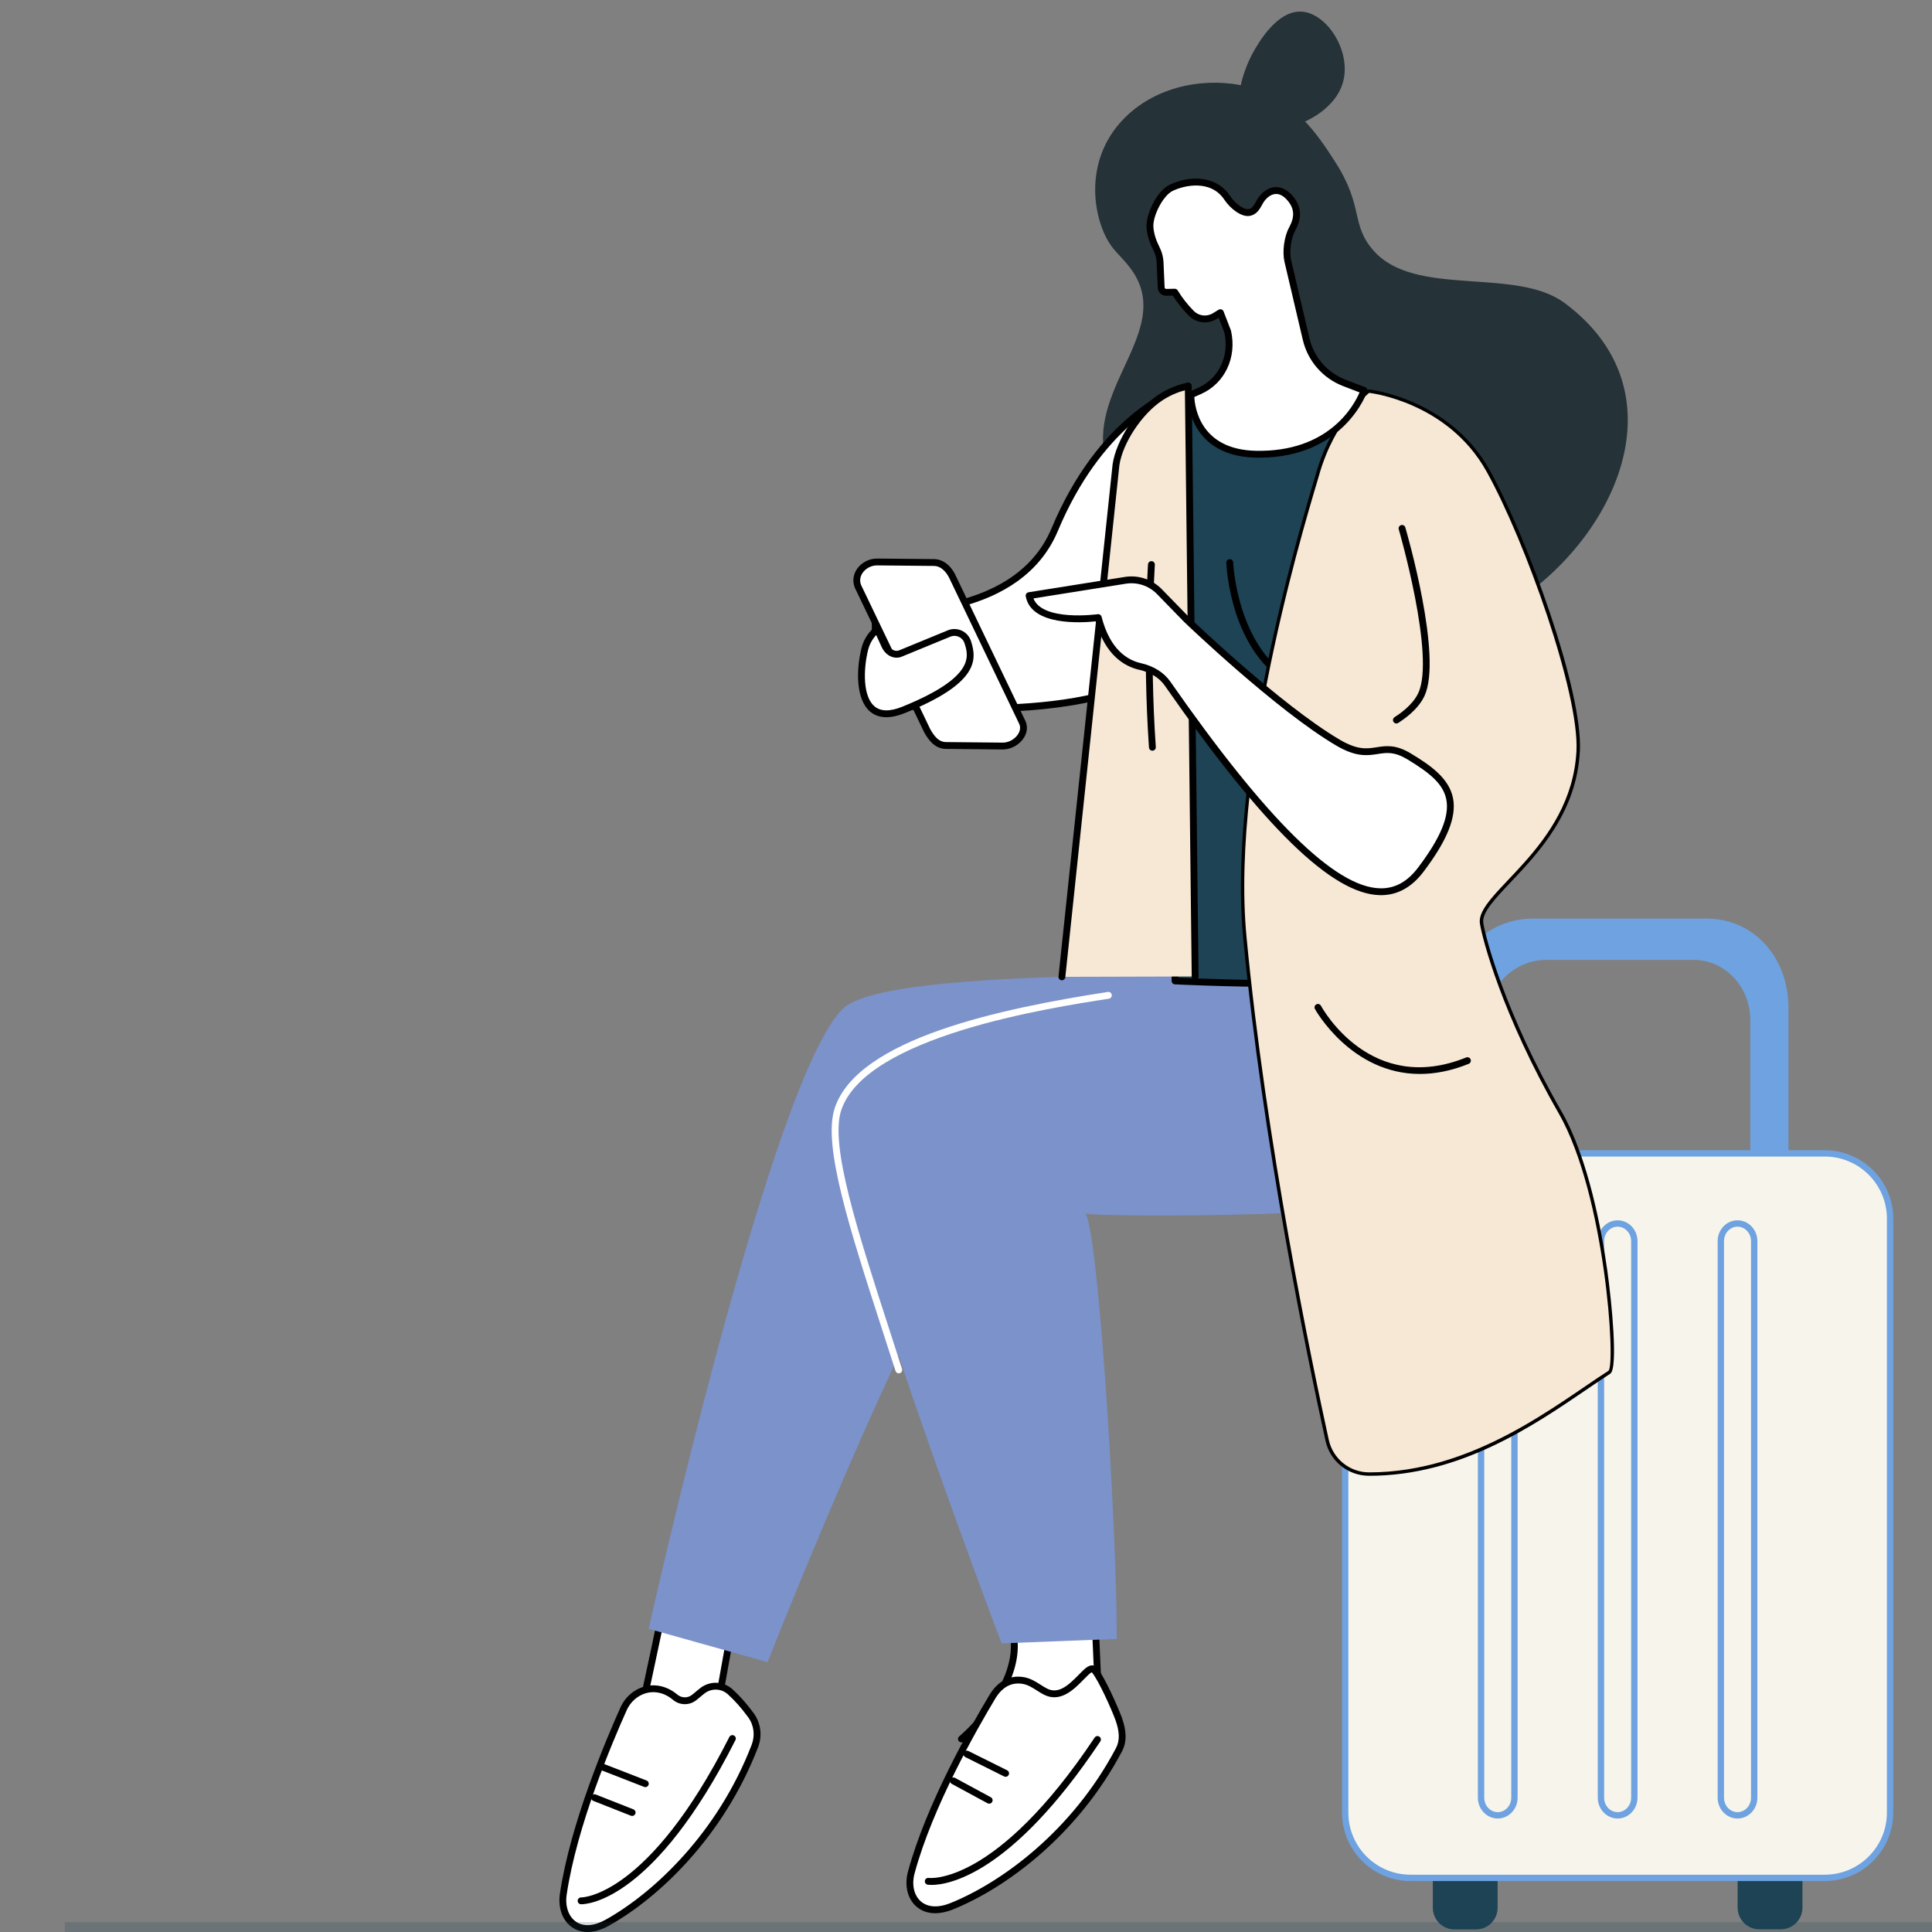 <?xml version="1.0" encoding="utf-8"?>
<!-- Generator: Adobe Illustrator 16.0.0, SVG Export Plug-In . SVG Version: 6.00 Build 0)  -->
<!DOCTYPE svg PUBLIC "-//W3C//DTD SVG 1.1//EN" "http://www.w3.org/Graphics/SVG/1.1/DTD/svg11.dtd">
<svg version="1.1" id="Layer_1" xmlns="http://www.w3.org/2000/svg" xmlns:xlink="http://www.w3.org/1999/xlink" x="0px" y="0px"
	 width="750px" height="750px" viewBox="0 0 750 750" enable-background="new 0 0 750 750" xml:space="preserve">
<rect x="0" y="0" width="750" height="750" fill="#808080" stroke="none"/>
<g>
	<path fill="#6EA2E0" d="M576.981,531.93V395.983c0-12.883,10.931-23.333,23.135-23.333h57.374c12.208,0,21.973,10.45,21.973,23.333
		V531.93h14.817V391.217c0-19.455-13.338-34.618-31.781-34.618h-67.392c-18.443,0-32.942,15.163-32.942,34.618V531.93H576.981z"/>
	<g>
		<path fill="#1D4354" d="M572.965,749h-8.332c-4.647,0-8.413-3.767-8.413-8.411v-28.991h25.155v28.991
			C581.375,745.233,577.61,749,572.965,749z"/>
		<path fill="#1D4354" d="M691.295,748.955h-8.332c-4.646,0-8.411-3.765-8.411-8.412v-28.991h25.155v28.991
			C699.707,745.19,695.942,748.955,691.295,748.955z"/>
	</g>
	<g>
		<path fill="#F7F5EB" d="M708.381,728.991H547.546c-14.001,0-25.351-11.35-25.351-25.351V473.093
			c0-14.001,11.35-25.353,25.351-25.353h160.835c14.002,0,25.352,11.352,25.352,25.353v230.548
			C733.732,717.642,722.383,728.991,708.381,728.991z"/>
		<path fill="#6EA2E0" d="M708.381,730.225H547.546c-14.658,0-26.585-11.926-26.585-26.584V473.093
			c0-14.659,11.927-26.586,26.585-26.586h160.835c14.659,0,26.587,11.927,26.587,26.586v230.548
			C734.968,718.299,723.04,730.225,708.381,730.225z M547.546,448.976c-13.298,0-24.116,10.818-24.116,24.117v230.548
			c0,13.297,10.818,24.115,24.116,24.115h160.835c13.299,0,24.117-10.818,24.117-24.115V473.093
			c0-13.299-10.818-24.117-24.117-24.117H547.546z"/>
	</g>
	<g>
		<path fill="#6EA2E0" d="M581.424,705.942c-4.252,0-7.712-3.619-7.712-8.069V481.786c0-4.446,3.46-8.063,7.712-8.063
			c4.253,0,7.714,3.616,7.714,8.063v216.087C589.138,702.323,585.677,705.942,581.424,705.942z M581.424,476.192
			c-2.891,0-5.242,2.51-5.242,5.594v216.087c0,3.088,2.352,5.6,5.242,5.6c2.893,0,5.244-2.512,5.244-5.6V481.786
			C586.668,478.702,584.316,476.192,581.424,476.192z"/>
		<path fill="#6EA2E0" d="M627.961,705.942c-4.25,0-7.71-3.619-7.71-8.069V481.786c0-4.446,3.46-8.063,7.71-8.063
			c4.255,0,7.716,3.616,7.716,8.063v216.087C635.677,702.323,632.216,705.942,627.961,705.942z M627.961,476.192
			c-2.89,0-5.241,2.51-5.241,5.594v216.087c0,3.088,2.352,5.6,5.241,5.6c2.894,0,5.245-2.512,5.245-5.6V481.786
			C633.206,478.702,630.854,476.192,627.961,476.192z"/>
		<path fill="#6EA2E0" d="M674.499,705.942c-4.25,0-7.709-3.619-7.709-8.069V481.786c0-4.446,3.459-8.063,7.709-8.063
			c4.255,0,7.716,3.616,7.716,8.063v216.087C682.215,702.323,678.754,705.942,674.499,705.942z M674.499,476.192
			c-2.889,0-5.24,2.51-5.24,5.594v216.087c0,3.088,2.352,5.6,5.24,5.6c2.893,0,5.246-2.512,5.246-5.6V481.786
			C679.745,478.702,677.392,476.192,674.499,476.192z"/>
	</g>
</g>
<g>
	<g>
		<g>
			<path fill="#FFFFFF" d="M258.87,616.495c0.275,1.142-13.131,62.487-13.131,62.487l30.814-5.157l9.283-51.868L258.87,616.495z"/>
			<path d="M245.739,680.311c-0.359,0-0.709-0.147-0.961-0.413c-0.304-0.317-0.429-0.767-0.334-1.197
				c5.179-23.704,12.909-59.655,13.101-62.133c-0.019-0.364,0.112-0.727,0.371-0.993c0.313-0.327,0.78-0.471,1.219-0.381
				l26.964,5.464c0.708,0.144,1.171,0.824,1.044,1.534l-9.283,51.867c-0.099,0.552-0.534,0.981-1.088,1.075l-30.813,5.158
				C245.886,680.304,245.813,680.311,245.739,680.311z M259.957,618.068c-0.665,3.972-3.214,16.741-12.502,59.281l27.957-4.679
				l8.89-49.67L259.957,618.068z"/>
		</g>
		<g>
			<g>
				<path fill="#FFFFFF" d="M262.102,658.859c-1.886-1.584-4.58-3.132-8.01-3.278c-5.164-0.221-9.873,3.012-12.011,7.763
					c-5.343,11.874-19.433,44.96-23.415,71.998c-1.407,9.558,5.803,17.329,17.039,11.067c18.415-10.262,43.959-33.821,57.331-68.614
					c1.535-3.993,0.987-8.512-1.533-11.956c-2.059-2.815-4.851-6.227-8.094-9.132c-3.1-2.775-7.761-2.816-10.975-0.174l-2.895,2.381
					C267.367,660.699,264.255,660.671,262.102,658.859z"/>
				<path d="M228.116,750c-2.8,0-4.813-0.971-6.033-1.811c-3.722-2.571-5.535-7.569-4.729-13.04
					c3.968-26.946,17.769-59.573,23.518-72.351c2.408-5.347,7.707-8.775,13.28-8.544c3.126,0.135,6.17,1.376,8.805,3.589
					c0,0,0,0,0,0.001c1.659,1.396,4.075,1.413,5.741,0.044l2.896-2.381c3.766-3.097,9.111-3.007,12.702,0.213
					c2.797,2.504,5.582,5.646,8.281,9.333c2.782,3.806,3.418,8.748,1.7,13.217c-13.349,34.733-38.675,58.572-57.924,69.298
					C233.104,749.378,230.358,750,228.116,750z M253.606,656.898c-4.307,0-8.412,2.764-10.314,6.989
					c-5.703,12.676-19.392,45.032-23.313,71.649c-0.657,4.464,0.728,8.474,3.614,10.468c2.913,2.011,6.985,1.743,11.467-0.753
					c18.844-10.503,43.645-33.862,56.738-67.933c1.393-3.626,0.881-7.623-1.367-10.697c-2.588-3.541-5.248-6.542-7.906-8.925
					c-2.611-2.339-6.498-2.399-9.249-0.14l-2.895,2.381c-2.654,2.182-6.495,2.157-9.133-0.063c-2.212-1.86-4.64-2.859-7.212-2.97
					C253.893,656.901,253.75,656.898,253.606,656.898z"/>
			</g>
			<path d="M225.682,739.229c-0.069,0-0.118-0.002-0.149-0.002c-0.732-0.027-1.305-0.642-1.278-1.374
				c0.026-0.73,0.636-1.298,1.366-1.278c0.327,0.031,26.119-0.236,57.507-62.272c0.332-0.653,1.13-0.918,1.784-0.586
				c0.654,0.33,0.916,1.129,0.585,1.782C254.022,737.706,228.104,739.229,225.682,739.229z"/>
			<path d="M245.398,704.95c-0.162,0-0.326-0.029-0.487-0.094l-14.608-5.763c-0.683-0.27-1.017-1.04-0.749-1.723
				c0.27-0.682,1.037-1.017,1.723-0.747l14.607,5.764c0.681,0.271,1.016,1.041,0.748,1.722
				C246.427,704.632,245.927,704.95,245.398,704.95z"/>
			<path d="M250.517,693.76c-0.161,0-0.324-0.029-0.481-0.091l-17.133-6.667c-0.683-0.267-1.021-1.036-0.756-1.719
				c0.264-0.684,1.036-1.021,1.717-0.756l17.133,6.668c0.683,0.267,1.021,1.035,0.756,1.718
				C251.549,693.439,251.048,693.76,250.517,693.76z"/>
		</g>
		<g>
			<path fill="#FFFFFF" d="M390.355,616.329c0.223,0.464,1.935,7.664,3.27,19.801c2.224,20.219-20.405,38.94-20.405,38.94
				l53.602-7.228l-2.049-46.788L390.355,616.329z"/>
			<path d="M373.22,676.397c-0.521,0-1.001-0.307-1.216-0.795c-0.237-0.542-0.087-1.177,0.37-1.556
				c0.22-0.182,22.05-18.51,19.931-37.771c-1.243-11.318-2.87-18.601-3.174-19.439c-0.212-0.441-0.15-0.929,0.138-1.323
				c0.288-0.394,0.79-0.565,1.268-0.5l34.417,4.727c0.636,0.086,1.117,0.615,1.146,1.256l2.049,46.79
				c0.029,0.685-0.469,1.281-1.149,1.373l-53.602,7.227C373.337,676.394,373.278,676.397,373.22,676.397z M392.133,617.912
				c0.708,3.137,1.863,9.456,2.811,18.074c1.778,16.169-11.395,31.082-17.689,37.202l48.189-6.497l-1.948-44.474L392.133,617.912z"
				/>
		</g>
		<g>
			<g>
				<path fill="#FFFFFF" d="M405.755,656.631c-2.93-1.539-5.19-3.698-8.59-4.268c-5.119-0.861-9.191,1.783-11.862,6.219
					c-6.68,11.088-24.494,42.082-31.55,68.35c-2.495,9.285,3.798,17.872,15.706,13.071c19.513-7.87,47.648-28.013,64.944-60.787
					c1.985-3.762,1.305-8-0.161-12.024c-1.296-3.56-6.573-15.695-9.471-18.973C422,645.084,415.035,661.511,405.755,656.631z"/>
				<path d="M363.044,742.712c-2.872,0-5.39-0.889-7.38-2.652c-3.395-3.006-4.619-8.169-3.195-13.472
					c7.034-26.183,24.509-56.759,31.695-68.69c3.196-5.308,7.891-7.74,13.22-6.843c2.607,0.438,4.582,1.694,6.49,2.908
					c0.803,0.512,1.635,1.041,2.496,1.494c4.41,2.317,8.213-1.028,12.373-5.299c2.071-2.124,3.574-3.668,5.194-3.668
					c0.021,0,0.042,0,0.062,0.001c0.678,0.017,1.289,0.31,1.764,0.848c3.113,3.521,8.512,16.071,9.725,19.398
					c1.923,5.281,1.951,9.565,0.088,13.099c-17.268,32.72-45.221,53.171-65.622,61.397
					C367.505,742.222,365.177,742.712,363.044,742.712z M395.248,653.525c-4.371,0-7.174,3.028-8.81,5.741
					c-7.127,11.835-24.458,42.153-31.406,68.011c-1.161,4.324-0.246,8.461,2.391,10.796c2.676,2.37,6.773,2.62,11.538,0.698
					c19.966-8.051,47.335-28.087,64.267-60.176c1.516-2.871,1.441-6.352-0.234-10.95c-1.48-4.065-6.57-15.458-9.154-18.476
					c-0.648,0.227-2.109,1.728-3.194,2.841c-3.579,3.673-8.987,9.224-15.509,5.795l0,0c-0.96-0.504-1.838-1.063-2.688-1.604
					c-1.762-1.122-3.428-2.183-5.504-2.531C396.354,653.571,395.788,653.525,395.248,653.525z"/>
			</g>
			<path d="M361.646,731.726c-0.866,0-1.377-0.072-1.513-0.094c-0.723-0.116-1.215-0.796-1.099-1.521
				c0.117-0.721,0.785-1.214,1.515-1.1c0.342,0.05,26.049,2.999,64.39-54.482c0.405-0.609,1.232-0.774,1.84-0.367
				c0.61,0.407,0.775,1.229,0.369,1.841C392.428,728.056,367.873,731.726,361.646,731.726z"/>
			<path d="M384,700.186c-0.215,0-0.431-0.052-0.631-0.159l-13.889-7.52c-0.646-0.349-0.885-1.154-0.537-1.799
				c0.352-0.645,1.159-0.884,1.799-0.536l13.891,7.52c0.645,0.349,0.885,1.154,0.535,1.799
				C384.928,699.935,384.471,700.186,384,700.186z"/>
			<path d="M390.377,689.746c-0.198,0-0.4-0.044-0.591-0.14l-15.021-7.482c-0.655-0.327-0.922-1.123-0.596-1.78
				c0.328-0.655,1.124-0.924,1.781-0.596l15.021,7.482c0.655,0.327,0.922,1.125,0.596,1.78
				C391.333,689.478,390.864,689.746,390.377,689.746z"/>
		</g>
		<g>
			<path fill="#7B92CA" d="M535.593,380.454c0,0-187.638-8.143-208.149,10.905c-27.825,25.839-75.627,240.943-75.627,240.943
				l46.153,12.94c0,0,69.542-176.532,86.772-176.532s179.688-5.799,179.688-5.799L535.593,380.454z"/>
			<path fill="#7B92CA" d="M572.504,374.527c0,0,24.745,72.65,5.054,85.9c-19.691,13.252-161.642,12.125-156.718,10.469
				c4.922-1.657,12.694,118.954,12.694,165.333l-44.693,1.725c0,0-71.224-186.525-63.547-207.353
				c13.736-37.26,119.464-45.796,153.296-50.777C485.557,378.797,572.504,374.527,572.504,374.527z"/>
			<path fill="#FFFFFF" d="M348.897,533.123c-0.563,0-1.083-0.359-1.264-0.923c-1.608-5.019-3.206-9.956-4.771-14.79
				c-13.177-40.716-23.584-72.876-18.829-87.226c8.987-27.122,64.817-38.733,106.03-45.109c0.733-0.111,1.403,0.385,1.516,1.107
				c0.111,0.726-0.385,1.403-1.108,1.516c-23.349,3.611-94.401,14.603-103.917,43.32c-4.483,13.525,6.323,46.915,18.834,85.574
				c1.564,4.837,3.164,9.775,4.771,14.799c0.225,0.697-0.16,1.444-0.859,1.668C349.167,533.103,349.03,533.123,348.897,533.123z"/>
		</g>
	</g>
	<g>
		<path fill="#253238" d="M437.016,45.34c13.01-12.685,32.354-15.354,46.891-11.777c18.398,4.527,27.678,18.868,34.219,28.981
			c11.567,17.878,5.98,24.353,15.073,34.738c16.1,18.393,55.158,6.216,74.173,20.342c45.692,33.942,20.786,90.046-19.716,116.53
			c-27.01,17.662-63.751,7.446-73.747,4.668c-30.34-8.434-80.607-24.959-85.475-64.422c-3.271-26.533,26.791-47.808,10.641-69.926
			c-4.113-5.633-7.521-7.161-10.576-14.206C423.537,78.833,422.421,59.571,437.016,45.34z"/>
		<path fill="#253238" d="M484.504,48.468c-6.913-5.051-2.538-19.949,1.886-27.988c1.657-3.013,9.076-16.491,18.833-15.968
			c10.021,0.537,19.617,15.692,16.039,27.699C516.791,47.221,492.604,54.389,484.504,48.468z"/>
	</g>
	<g>
		<g>
			<path fill="#1D4354" d="M532.186,157.246c0,0,34.697-15.208,55.647,128.982c0,0-35.927,77.518-36.561,88.411
				c-0.635,10.895-95.118,6.16-95.118,6.16l-2.158-162.358l-22.041-1.06l4.723-38.139c2.934-11.115,15.305-19.106,23.614-22.076
				L532.186,157.246z"/>
			<path d="M498.564,383.15c-21.746,0-42.256-1.014-42.477-1.024c-0.699-0.036-1.252-0.609-1.262-1.311l-2.14-161.108l-20.794-1
				c-0.371-0.018-0.715-0.188-0.952-0.471c-0.238-0.282-0.347-0.651-0.302-1.018l4.724-38.14c0.007-0.058,0.018-0.118,0.034-0.175
				c2.85-10.807,14.671-19.492,24.449-22.987c0.143-0.051,0.295-0.077,0.446-0.077l71.659,0.08c1.132-0.38,5.325-1.4,11.122,1.819
				c13.612,7.555,32.655,35.947,46.072,128.299c0.038,0.255,0,0.516-0.108,0.749c-12.39,26.733-35.951,79.514-36.441,87.932
				c-0.139,2.408-0.468,8.05-49.109,8.415C501.844,383.144,500.202,383.15,498.564,383.15z M457.465,379.533
				c5.177,0.235,25.67,1.097,46.01,0.944c43.923-0.331,46.418-4.985,46.472-5.916c0.626-10.75,33.544-82.108,36.517-88.534
				c-13.901-95.387-33.837-119.801-44.488-125.865c-5.561-3.164-9.119-1.758-9.269-1.696c-0.161,0.067-0.347,0.106-0.521,0.106
				l-71.662-0.081c-9.075,3.308-19.914,11.24-22.538,21.002l-4.538,36.63l20.612,0.991c0.702,0.034,1.255,0.606,1.265,1.308
				L457.465,379.533z"/>
		</g>
		<g>
			<path fill="#FFFFFF" d="M461.283,149.873c0,0-0.305,0.079-0.871,0.264c-5.246,1.719-33.042,12.623-50.984,55.472
				c-15.478,36.962-69.732,31.629-69.732,31.629l0.447,35.731c0,0,85.645,10.586,112.588-15.396
				C454.415,255.949,461.283,149.873,461.283,149.873z"/>
			<path d="M379.092,276.496c-20.717,0-37.566-2.019-39.112-2.209c-0.658-0.082-1.156-0.637-1.164-1.301l-0.447-35.731
				c-0.005-0.377,0.151-0.739,0.43-0.994c0.278-0.255,0.652-0.382,1.027-0.343c0.534,0.053,53.464,4.799,68.378-30.82
				c18.133-43.304,46.329-54.431,51.797-56.221c0.62-0.203,0.951-0.287,0.951-0.287c0.414-0.105,0.852-0.007,1.178,0.264
				c0.327,0.271,0.506,0.682,0.479,1.106c-0.016,0.265-1.738,26.83-3.645,53.25c-3.891,53.952-4.68,54.709-5.312,55.319
				C438.445,273.191,405.603,276.496,379.092,276.496z M341.456,271.783c10.225,1.118,85.464,8.431,110.166-14.987
				c1.322-4.705,5.564-64.362,8.211-105.053c-7.077,2.583-32.409,14.329-49.18,54.379c-14.223,33.966-60.709,33.044-69.611,32.54
				L341.456,271.783z"/>
		</g>
		<g>
			<path fill="#F6E8D4" d="M412.229,379.212l21.005-198.843c1.394-9.31,9.321-20.744,17.101-25.939
				c3.05-2.037,6.683-3.712,10.949-4.557c0,0,2.604,220.957,2.668,229.193L412.229,379.212z"/>
			<path d="M412.229,380.538c-0.046,0-0.092-0.002-0.142-0.008c-0.728-0.076-1.257-0.729-1.179-1.459l21.006-198.842
				c1.408-9.427,9.174-21.219,17.683-26.903c3.519-2.35,7.364-3.949,11.429-4.754c0.387-0.077,0.788,0.023,1.094,0.271
				c0.307,0.249,0.486,0.621,0.491,1.016c0.026,2.209,2.606,221.053,2.669,229.197c0.006,0.732-0.586,1.332-1.317,1.338
				c-0.003,0-0.008,0-0.011,0c-0.728,0-1.321-0.588-1.326-1.317c-0.06-7.764-2.41-207.258-2.648-227.545
				c-3.146,0.809-6.136,2.151-8.904,4.002c-7.83,5.229-15.243,16.458-16.526,25.031l-20.999,198.787
				C413.476,380.032,412.898,380.538,412.229,380.538z"/>
		</g>
		<path d="M502.127,266.429c-0.208,0-0.42-0.05-0.617-0.153c-23.873-12.582-25.399-46.413-25.453-47.846
			c-0.027-0.732,0.545-1.349,1.277-1.375c0.705-0.034,1.347,0.543,1.375,1.276c0.013,0.336,1.533,33.737,24.037,45.597
			c0.65,0.342,0.899,1.146,0.557,1.793C503.064,266.17,502.604,266.429,502.127,266.429z"/>
		<g>
			<path d="M531.549,572.901c-0.018,0-0.029,0-0.045,0c-8.226-0.005-15.205-5.628-16.97-13.675
				c-7.124-32.476-24.497-116.517-31.958-195.383c-3.933-41.547,5.735-104.179,27.22-176.356c0.444-1.493,0.765-2.563,0.934-3.169
				c6.198-22.208,19.431-32.44,19.991-32.865c0.271-0.205,0.611-0.298,0.946-0.262c0.311,0.034,31.227,3.713,46.527,31.132
				c14.769,26.466,36.373,85.988,35.11,109.36c-1.283,23.763-16.06,39.377-26.847,50.779c-6.278,6.635-11.237,11.875-10.646,15.824
				c0.865,5.785,8.56,35.161,30.386,73.18c10.436,18.182,15.591,46.413,17.735,61.625c1.728,12.244,4.282,38.178,1.161,40.181
				c-2.856,1.834-6.007,3.98-9.343,6.254C595.083,553.61,566.777,572.901,531.549,572.901z M531.914,153.904
				c-2.267,1.911-13.284,11.982-18.629,31.128c-0.171,0.613-0.494,1.699-0.943,3.212c-21.392,71.859-31.024,134.132-27.125,175.349
				c7.449,78.722,24.797,162.638,31.91,195.063c1.496,6.821,7.408,11.588,14.379,11.591c0.014,0,0.028,0,0.043,0
				c34.411,0,62.324-19.023,82.708-32.914c3.272-2.23,6.368-4.34,9.2-6.163c1.818-4.767-1.988-67.767-19.561-98.382
				c-22.033-38.38-29.827-68.218-30.711-74.108c-0.781-5.226,4.305-10.601,11.344-18.041c10.508-11.102,24.893-26.308,26.124-49.097
				c1.136-21.02-18.953-79.566-34.773-107.924C562.348,159.373,536.001,154.519,531.914,153.904z"/>
			<path fill="#F6E8D4" d="M531.523,152.511c0,0,30.37,3.321,45.513,30.46c15.144,27.139,36.147,86.38,34.942,108.642
				c-2.04,37.783-39.268,54.923-37.479,66.871c0.868,5.8,8.529,35.288,30.547,73.644c18.132,31.587,22.285,98.132,19.33,100.029
				c-19.915,12.782-52.161,39.436-92.873,39.416c-7.522-0.003-14.047-5.219-15.673-12.633
				c-6.499-29.621-24.388-115.452-31.935-195.222c-6.536-69.082,25.716-170.465,28.111-179.043
				C518.156,162.642,531.523,152.511,531.523,152.511z"/>
		</g>
		<path d="M542.083,280.858c-0.433,0-0.856-0.211-1.112-0.6c-0.4-0.613-0.229-1.435,0.384-1.837c1.727-1.13,6.978-4.568,9.226-9.391
			c6.665-14.297-7.437-63.041-7.58-63.531c-0.205-0.704,0.197-1.441,0.9-1.646c0.706-0.206,1.44,0.199,1.647,0.902
			c0.596,2.043,14.521,50.204,7.438,65.397c-2.568,5.508-8.295,9.257-10.178,10.491
			C542.585,280.789,542.332,280.858,542.083,280.858z"/>
		<path d="M447.354,291.418c-0.69,0-1.273-0.535-1.323-1.235c-2.577-37.189-0.395-70.776-0.372-71.111
			c0.048-0.73,0.701-1.283,1.413-1.235c0.729,0.049,1.284,0.682,1.236,1.412c-0.022,0.333-2.194,33.75,0.372,70.752
			c0.051,0.73-0.502,1.365-1.232,1.415C447.416,291.417,447.385,291.418,447.354,291.418z"/>
		<path d="M551.197,416.91c-26.689,0-40.57-24.9-40.735-25.206c-0.351-0.646-0.111-1.448,0.532-1.799
			c0.644-0.35,1.449-0.11,1.8,0.532c0.78,1.434,19.53,34.945,56.367,20.076c0.675-0.273,1.451,0.054,1.728,0.733
			c0.273,0.681-0.054,1.453-0.734,1.728C563.252,415.762,556.929,416.91,551.197,416.91z"/>
		<g>
			<g>
				<g>
					<path fill="#FFFFFF" d="M389.336,289.613l-22.052-0.211c-3.498-0.006-5.628-2.657-7.376-5.789l-26.869-56.025
						c-1.886-4.727,2.455-9.436,7.399-9.428l22.051,0.211c3.497,0.005,6.026,2.784,7.376,5.788l26.869,56.024
						C399.016,284.51,394.279,289.62,389.336,289.613z"/>
					<path d="M389.347,290.939c-0.007,0-0.012,0-0.024,0l-22.052-0.211c-4.355-0.007-6.841-3.46-8.521-6.468l-26.906-56.099
						c-0.98-2.449-0.675-5.056,0.802-7.231c1.717-2.528,4.697-4.098,7.781-4.098c0.004,0,0.01,0,0.015,0l22.062,0.211
						c3.517,0.006,6.727,2.461,8.573,6.571l26.855,55.995c1.07,2.031,0.942,4.473-0.375,6.656
						C395.865,289.062,392.568,290.939,389.347,290.939z M389.344,288.285c0.002,0,0.003,0,0.003,0c2.29,0,4.73-1.393,5.938-3.392
						c0.483-0.803,1.166-2.403,0.275-4.091l-26.891-56.07c-0.542-1.203-2.543-5.029-6.183-5.035l-22.062-0.21
						c-0.002,0-0.005,0-0.009,0c-2.173,0-4.365,1.151-5.575,2.934c-0.988,1.456-1.192,3.117-0.57,4.675l26.833,55.943
						c1.984,3.551,3.788,5.031,6.182,5.035L389.344,288.285z"/>
				</g>
			</g>
			<g>
				<path fill="#FFFFFF" d="M340.581,244.291l2.847,6.241c1.143,2.603,3.808,4.276,6.427,3.033l18.291-7.521
					c2.95-1.399,6.484,0.077,7.506,3.177c2.086,6.33,3.407,14.889-24.884,26.355c-17.281,7.005-17.899-11.97-15.08-23.544
					C336.938,246.899,340.581,244.291,340.581,244.291z"/>
				<path d="M344.084,278.421c-2.517,0-4.655-0.752-6.396-2.256c-5.276-4.555-5.454-15.561-3.29-24.447
					c1.35-5.547,5.246-8.388,5.41-8.506c0.324-0.23,0.732-0.305,1.115-0.203c0.383,0.102,0.7,0.37,0.865,0.731l2.849,6.24
					c0.524,1.197,1.428,2.121,2.425,2.493c0.741,0.278,1.491,0.241,2.225-0.107l18.357-7.55c1.698-0.808,3.738-0.846,5.53-0.079
					c1.774,0.76,3.137,2.243,3.739,4.068c2.477,7.516,2.74,16.496-25.645,28.001C348.61,277.883,346.213,278.421,344.084,278.421z
					 M340.134,246.507c-1.047,1.131-2.488,3.094-3.157,5.839c-1.909,7.84-1.957,18.009,2.445,21.811
					c2.4,2.071,6.052,2.134,10.847,0.189c28.462-11.537,25.747-19.784,24.123-24.711c-0.368-1.118-1.172-1.991-2.263-2.459
					c-1.095-0.468-2.339-0.445-3.412,0.066l-18.358,7.549c-1.323,0.63-2.808,0.697-4.227,0.167
					c-1.679-0.627-3.108-2.047-3.918-3.896L340.134,246.507z"/>
			</g>
		</g>
		<g>
			<path fill="#FFFFFF" d="M460.609,240.489c0,0,35.414,34.084,58.868,47.841c14.067,8.25,15.985-1.696,27.649,5.373
				c15.706,9.519,24.126,17.867,4.404,43.924c-16.762,22.149-46.28,2.35-98.32-72.292c-2.439-3.498-6.425-5.666-10.588-6.597
				c-5.213-1.167-12.794-5.294-16.283-18.989c0,0-24.67,3.5-26.844-8.522l37.049-5.897c4.965-0.88,10.042,0.756,13.559,4.369
				L460.609,240.489z"/>
			<path d="M536.118,347.502c-0.13,0-0.261-0.001-0.393-0.004c-18.569-0.362-45.135-26.229-83.603-81.403
				c-2.063-2.957-5.539-5.109-9.79-6.061c-5.739-1.285-13.265-5.611-16.976-18.828c-5.138,0.553-25.057,1.929-27.168-9.742
				c-0.063-0.351,0.018-0.713,0.225-1.004c0.205-0.291,0.521-0.486,0.873-0.542l37.049-5.898c5.377-0.953,10.893,0.822,14.72,4.754
				l10.489,10.773c0.899,0.864,35.74,34.228,58.604,47.639c6.911,4.053,10.5,3.489,14.295,2.893
				c3.619-0.567,7.359-1.154,13.371,2.489c7.406,4.488,14.761,9.526,16.26,17.363c1.388,7.255-2.263,16.31-11.483,28.497
				C548.032,344.451,542.494,347.502,536.118,347.502z M426.343,238.423c0.597,0,1.133,0.405,1.284,0.999
				c3.259,12.796,10.111,16.864,15.287,18.022c4.899,1.097,8.943,3.63,11.385,7.133c37.422,53.673,64.072,79.928,81.479,80.268
				c5.704,0.121,10.529-2.511,14.695-8.017c8.737-11.545,12.231-19.933,10.995-26.398c-1.175-6.133-6.399-10.361-15.029-15.592
				c-5.179-3.139-8.146-2.676-11.585-2.137c-3.896,0.612-8.319,1.305-16.047-3.226c-23.322-13.679-58.762-47.688-59.117-48.03
				c-0.011-0.01-0.021-0.021-0.031-0.03l-10.504-10.79c-3.213-3.301-7.842-4.792-12.378-3.988l-35.604,5.668
				c3.53,9.047,24.76,6.162,24.982,6.13C426.219,238.427,426.28,238.423,426.343,238.423z"/>
		</g>
	</g>
	<g>
		<path fill="#FFFFFF" d="M471.068,123.003c-2.834,1.42-6.292,0.933-8.536-1.304c-2.647-2.636-4.774-5.441-6.503-8.281l-3.285,0.067
			c-1.051,0.021-1.926-0.799-1.973-1.848l-0.438-9.9c-0.08-1.841-0.605-3.626-1.439-5.27c-1.586-3.121-2.279-5.822-2.468-8.086
			c-0.394-4.769,3.856-13.336,8.157-15.436c5.826-2.845,16.342-4.38,21.836,3.878c2.357,3.546,6.189,6.091,8.51,5.68
			c2.182-0.387,3.076-2.255,4.154-4.191c2.006-3.606,6.993-6.993,11.784-1.295c3.616,4.299,2.673,8.338,0.712,11.949
			c-1.756,3.235-2.483,8.825-1.643,12.408l7.104,30.266c1.825,7.78,7.387,14.149,14.849,17.009l7.604,2.914
			c0,0-8.394,25.48-42.033,24.759c-25.672-0.551-25.168-23.076-25.168-23.076l3.371-1.487c8.925-3.937,13.068-13.546,10.914-23.059
			l-2.83-7.322L471.068,123.003z"/>
		<path d="M488.84,177.664c-0.463,0-0.933-0.005-1.407-0.016c-13.899-0.298-20.369-6.929-23.35-12.439
			c-3.214-5.941-3.122-11.747-3.117-11.991c0.012-0.516,0.32-0.978,0.792-1.185l3.372-1.488
			c8.021-3.538,12.194-12.353,10.174-21.458l-2.222-5.753l-1.326,0.803c-0.031,0.019-0.063,0.036-0.094,0.051
			c-3.386,1.698-7.432,1.075-10.066-1.549c-2.363-2.356-4.48-5.003-6.297-7.879l-2.529,0.05c-1.723,0.054-3.244-1.331-3.323-3.115
			l-0.437-9.9c-0.07-1.578-0.507-3.169-1.299-4.728c-1.504-2.964-2.382-5.85-2.607-8.578c-0.42-5.091,3.902-14.298,8.898-16.737
			c7.501-3.665,18.063-3.872,23.523,4.335c2.172,3.267,5.583,5.391,7.172,5.108c1.352-0.24,1.997-1.301,3.02-3.156l0.207-0.374
			c1.232-2.214,3.678-4.689,6.849-4.994c1.759-0.168,4.428,0.297,7.112,3.49c4.443,5.284,2.62,10.2,0.861,13.437
			c-1.594,2.933-2.289,8.186-1.517,11.471l7.104,30.266c1.727,7.36,6.973,13.369,14.031,16.073l7.604,2.914
			c0.662,0.253,1.008,0.981,0.786,1.655C530.669,152.239,521.905,177.664,488.84,177.664z M463.637,154.104
			c0.194,3.976,2.301,20.428,23.853,20.891c28.446,0.617,38.192-17.724,40.288-22.669l-6.359-2.438
			c-7.883-3.021-13.74-9.729-15.669-17.946l-7.104-30.265c-0.927-3.951-0.151-9.813,1.769-13.346
			c2.267-4.17,2.098-7.299-0.563-10.461c-1.557-1.854-3.188-2.715-4.824-2.557c-2.15,0.207-3.922,2.091-4.784,3.643l-0.202,0.366
			c-1.037,1.882-2.213,4.015-4.881,4.487c-3.182,0.565-7.508-2.736-9.846-6.252c-5.266-7.916-15.482-5.699-20.148-3.419
			c-3.625,1.769-7.783,9.695-7.416,14.133c0.195,2.384,0.98,4.939,2.328,7.595c0.964,1.898,1.496,3.854,1.582,5.812l0.438,9.899
			c0.016,0.327,0.276,0.572,0.617,0.581l3.287-0.067c0.47-0.021,0.916,0.233,1.16,0.637c1.795,2.946,3.916,5.648,6.308,8.031
			c1.812,1.806,4.603,2.237,6.958,1.079l2.631-1.595c0.336-0.203,0.748-0.248,1.117-0.121c0.371,0.126,0.668,0.411,0.81,0.777
			l2.829,7.322c0.025,0.061,0.044,0.123,0.058,0.186c2.354,10.394-2.446,20.495-11.672,24.565L463.637,154.104z M471.068,123.003
			h0.012H471.068z"/>
	</g>
</g>
<rect x="25.158" y="746.167" opacity="0.2" fill="#1D4354" width="724.842" height="4.919"/>
</svg>

